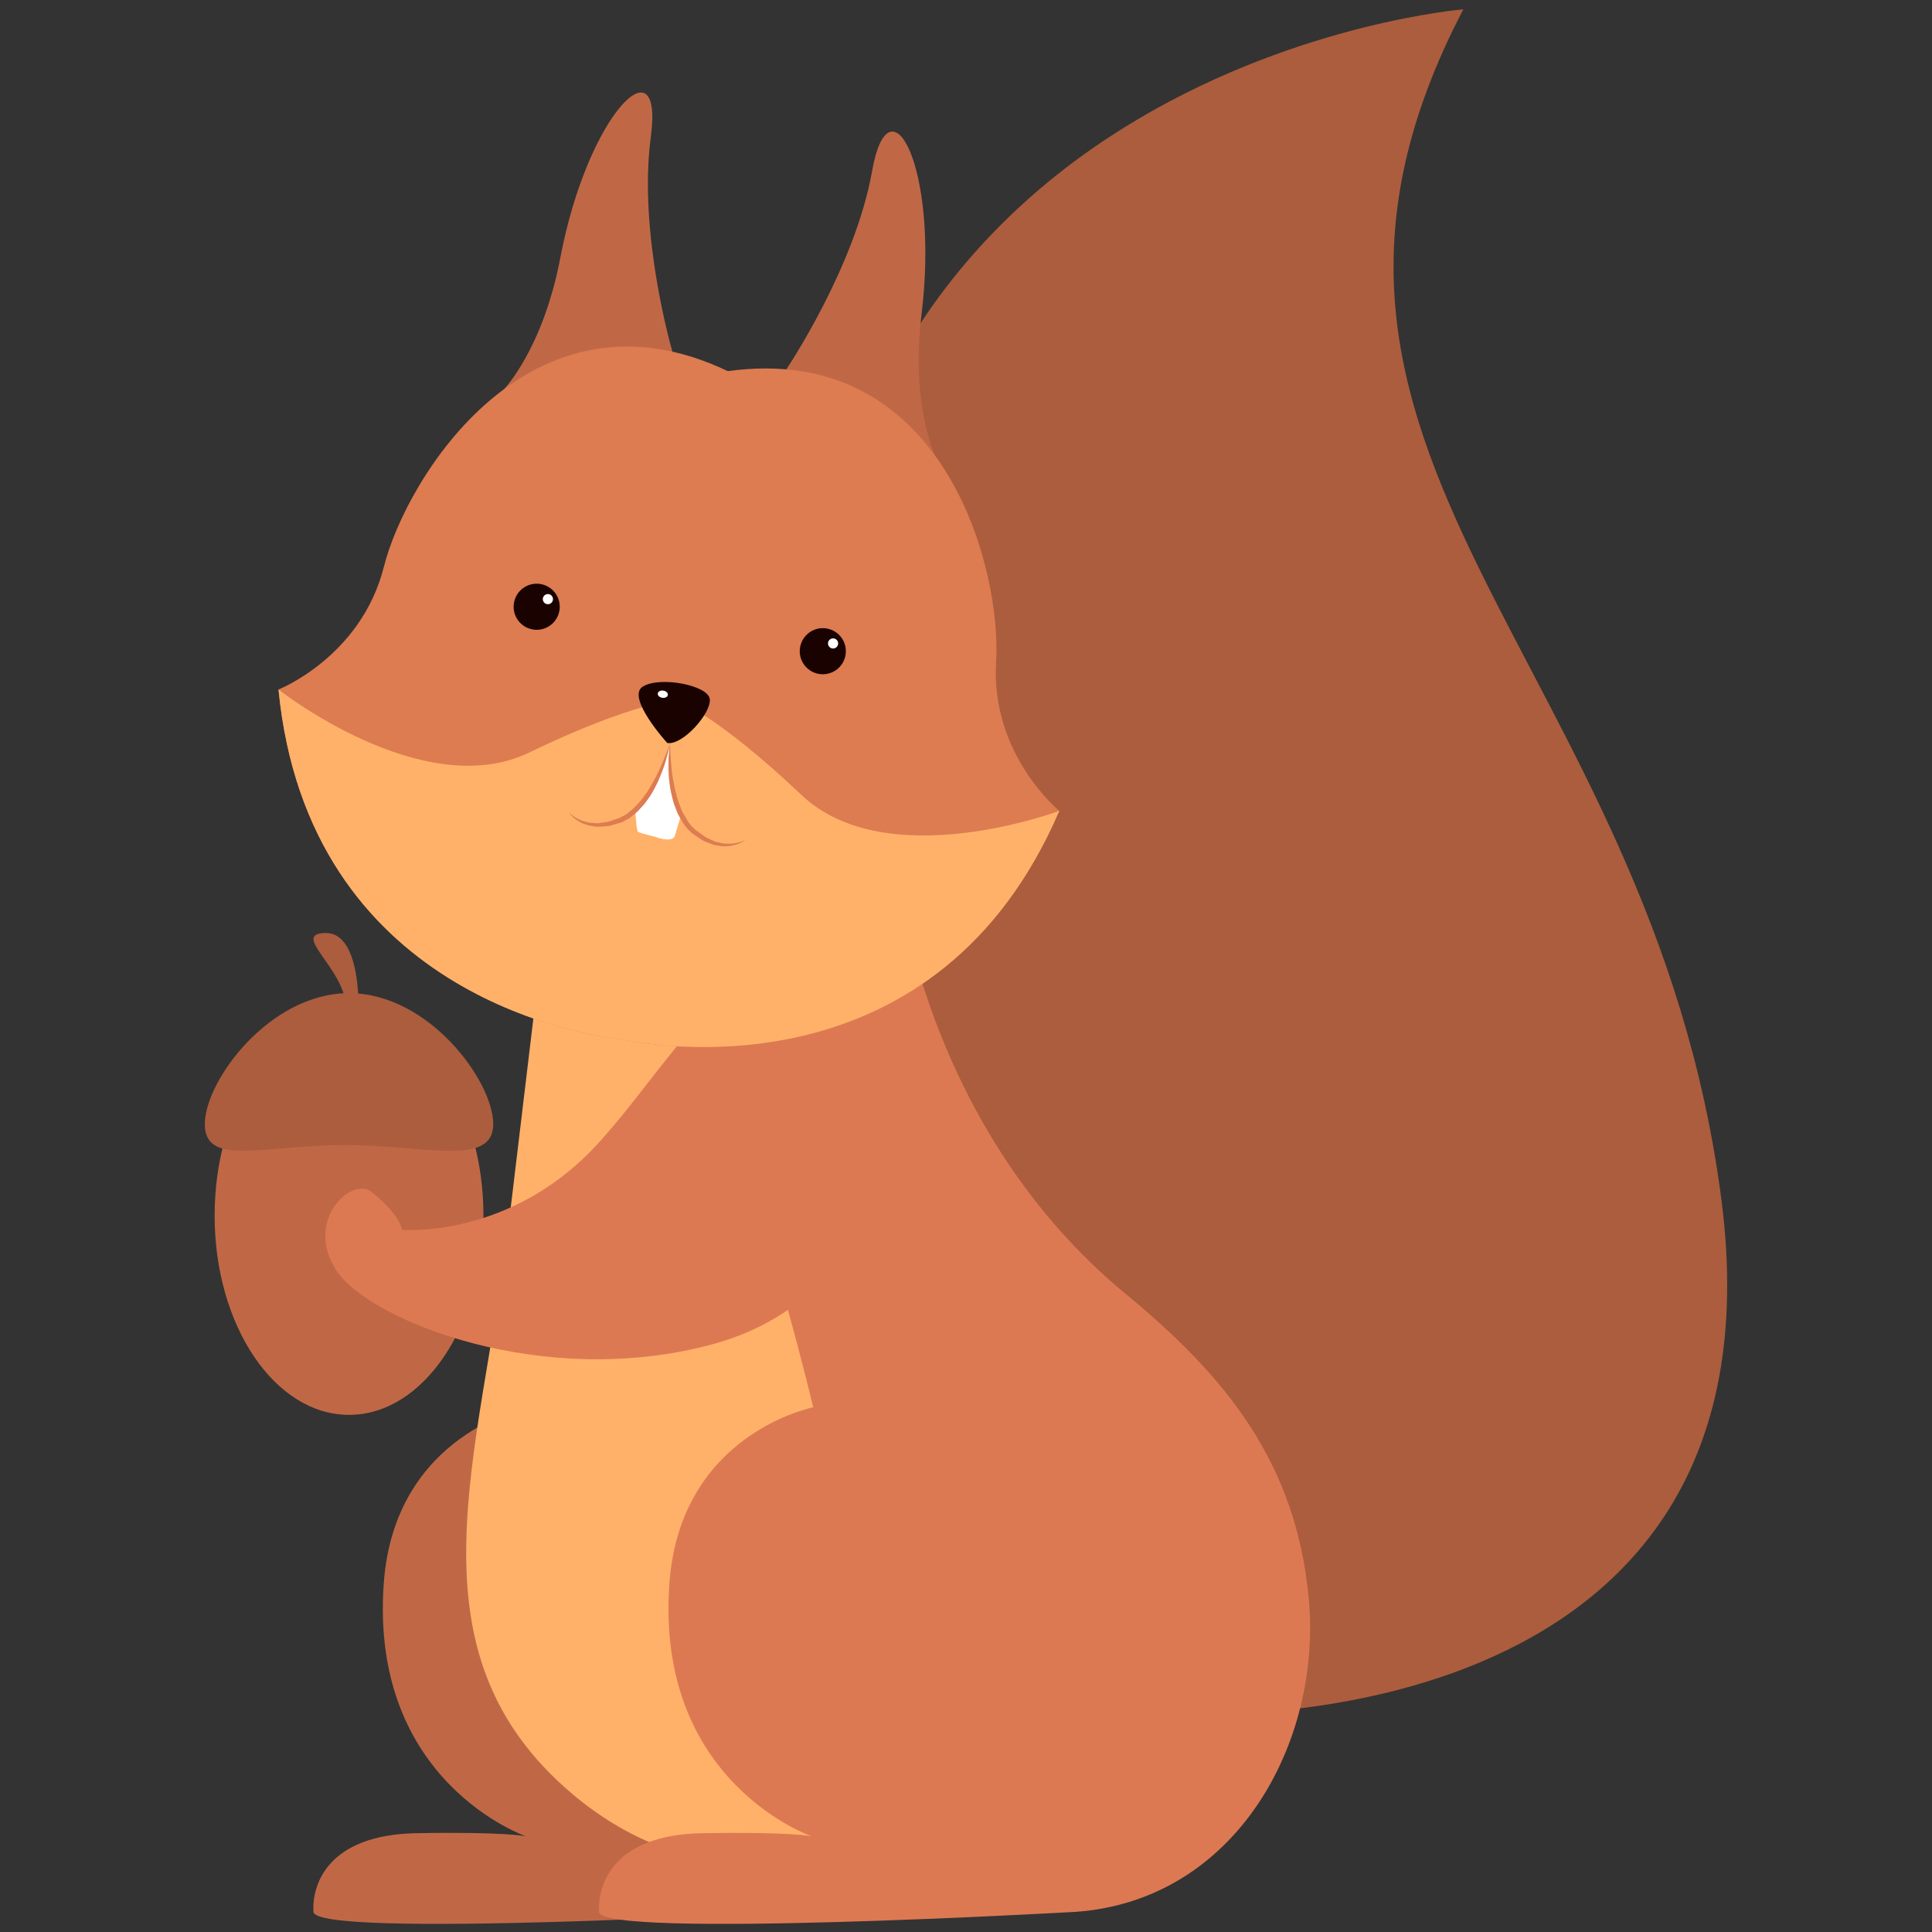 <?xml version="1.0" encoding="UTF-8" standalone="no"?>
<!-- Created with Inkscape (http://www.inkscape.org/) -->

<svg
   xmlns:dc="http://purl.org/dc/elements/1.1/"
   xmlns:cc="http://creativecommons.org/ns#"
   xmlns:rdf="http://www.w3.org/1999/02/22-rdf-syntax-ns#"
   xmlns:svg="http://www.w3.org/2000/svg"
   xmlns="http://www.w3.org/2000/svg"
   xmlns:sodipodi="http://sodipodi.sourceforge.net/DTD/sodipodi-0.dtd"
   xmlns:inkscape="http://www.inkscape.org/namespaces/inkscape"
   width="238"
   height="238"
   id="svg4149"
   version="1.1"
   inkscape:version="0.48.5 r10040"
   sodipodi:docname="New document 4">
  <rect width="100%" height="100%" fill="#333333" stroke="none"/>
  <defs
     id="defs4151" />
  <sodipodi:namedview
     id="base"
     pagecolor="#ffffff"
     bordercolor="#666666"
     borderopacity="1.0"
     inkscape:pageopacity="0.0"
     inkscape:pageshadow="2"
     inkscape:zoom="0.7"
     inkscape:cx="-249.34138"
     inkscape:cy="297.90838"
     inkscape:document-units="px"
     inkscape:current-layer="layer1"
     showgrid="false"
     fit-margin-top="1"
     fit-margin-left="1"
     fit-margin-right="1"
     fit-margin-bottom="1"
     inkscape:window-width="1536"
     inkscape:window-height="801"
     inkscape:window-x="-8"
     inkscape:window-y="-8"
     inkscape:window-maximized="1" />
  <g
     inkscape:label="Layer 1"
     inkscape:groupmode="layer"
     id="layer1"
     transform="translate(-150.945,-396.144)">
    <g
       transform="matrix(1.25,0,0,-1.25,95.768,967.366)"
       id="g4105">
      <g
         transform="translate(161.042,288.073)"
         id="g20">
        <path
           inkscape:connector-curvature="0"
           id="path22"
           style="fill:#ac5d3d;fill-opacity:1;fill-rule:nonzero;stroke:none"
           d="m 0,0 c 0,0 59.721,-3.3 52.749,50.653 -6.954,53.81 -48.437,73.384 -25.436,117.331 0,0 -63.417,-5.134 -64.706,-70.232 -1.392,-70.344 28.357,-83.377 28.357,-83.377 l 6.983,-17.25" />
      </g>
      <g
         transform="translate(91.784,337.176)"
         id="g24">
        <path
           inkscape:connector-curvature="0"
           id="path26"
           style="fill:#c06846;fill-opacity:1;fill-rule:nonzero;stroke:none"
           d="m 0,0 c 0,-10.844 -5.93,-19.634 -13.246,-19.634 -7.316,0 -13.245,8.79 -13.245,19.634 0,10.842 5.929,19.632 13.245,19.632 C -5.93,19.632 0,10.842 0,0" />
      </g>
      <g
         transform="translate(92.751,346.19)"
         id="g28">
        <path
           inkscape:connector-curvature="0"
           id="path30"
           style="fill:#ac5d3d;fill-opacity:1;fill-rule:nonzero;stroke:none"
           d="m 0,0 c 0,-4.26 -6.824,-2.053 -14.674,-2.053 -7.849,0 -13.751,-2.207 -13.751,2.053 0,4.261 6.364,12.912 14.213,12.912 C -6.362,12.912 0,4.261 0,0" />
      </g>
      <g
         transform="translate(104.758,369.19)"
         id="g32">
        <path
           inkscape:connector-curvature="0"
           id="path34"
           style="fill:#c06846;fill-opacity:1;fill-rule:nonzero;stroke:none"
           d="m 0,0 c 0,0 2.773,-23.749 22.179,-39.737 9.824,-8.096 16.737,-16.532 18.02,-29.88 1.378,-14.331 -7.17,-29.878 -22.949,-31.009 0,0 -46.822,-2.67 -46.976,0 -0.154,2.67 1.386,7.598 10.165,7.752 8.779,0.154 10.782,-0.308 10.782,-0.308 0,0 -15.448,5.307 -14.016,24.952 1.078,14.785 14.17,17.324 14.17,17.324 -4.159,17.405 5.046,44.437 5.046,44.437 l -8.897,5.391" />
      </g>
      <g
         transform="translate(99.023,375.967)"
         id="g36">
        <path
           inkscape:connector-curvature="0"
           id="path38"
           style="fill:#ffb169;fill-opacity:1;fill-rule:nonzero;stroke:none"
           d="M 0,0 C 0,0 -2.28,-19.107 -4.775,-39.891 -7.482,-62.45 -15.248,-81.63 1.54,-95.8 c 21.186,-17.882 50.519,1.848 45.59,20.946 -4.929,19.099 -27.649,65.293 -27.649,65.293 L 0,0 z" />
      </g>
      <g
         transform="translate(110.411,422.31)"
         id="g40">
        <path
           inkscape:connector-curvature="0"
           id="path42"
           style="fill:#c06846;fill-opacity:1;fill-rule:nonzero;stroke:none"
           d="m 0,0 c 0,0 -3.41,11.614 -2.13,21.184 1.28,9.57 -6.191,2.421 -8.918,-11.915 -1.708,-8.983 -5.547,-12.956 -5.547,-12.956 L 0,0 z" />
      </g>
      <g
         transform="translate(121.627,420.567)"
         id="g44">
        <path
           inkscape:connector-curvature="0"
           id="path46"
           style="fill:#c06846;fill-opacity:1;fill-rule:nonzero;stroke:none"
           d="m 0,0 c 0,0 6.773,10.032 8.457,19.539 1.685,9.507 6.634,0.428 4.882,-14.06 -1.097,-9.078 1.355,-14.027 1.355,-14.027 L 0,0 z" />
      </g>
      <g
         transform="translate(132.908,369.19)"
         id="g48">
        <path
           inkscape:connector-curvature="0"
           id="path50"
           style="fill:#dd7952;fill-opacity:1;fill-rule:nonzero;stroke:none"
           d="m 0,0 c 0,0 2.773,-23.749 22.179,-39.737 9.824,-8.096 16.737,-16.532 18.02,-29.88 1.378,-14.331 -7.17,-29.878 -22.949,-31.009 0,0 -46.822,-2.67 -46.976,0 -0.154,2.67 1.386,7.598 10.165,7.752 8.779,0.154 10.782,-0.308 10.782,-0.308 0,0 -15.448,5.307 -14.016,24.952 1.078,14.785 14.17,17.324 14.17,17.324 -4.159,17.405 -13.554,46.285 -13.554,46.285 l 9.703,3.543" />
      </g>
      <g
         transform="translate(148.536,377.071)"
         id="g52">
        <path
           inkscape:connector-curvature="0"
           id="path54"
           style="fill:#dd7b51;fill-opacity:1;fill-rule:nonzero;stroke:none"
           d="m 0,0 c -11.914,-27.726 -38.99,-23.345 -42.908,-22.562 -3.996,0.447 -31.101,4.484 -34.04,34.518 0,0 8.129,3.201 10.38,12.078 2.221,8.833 14.442,28.581 33.898,19.298 C -11.315,46.274 -5.662,23.749 -6.226,14.658 -6.773,5.517 0,0 0,0" />
      </g>
      <g
         transform="translate(83.775,335.768)"
         id="g56">
        <path
           inkscape:connector-curvature="0"
           id="path58"
           style="fill:#dd7952;fill-opacity:1;fill-rule:nonzero;stroke:none"
           d="m 0,0 c 0,0 10.771,-0.925 19.397,8.625 8.626,9.551 12.052,19.684 22.511,11.998 10.459,-7.685 5.684,-27.176 -11.104,-31.831 -16.788,-4.656 -34.038,2.275 -37.273,7.204 -3.234,4.928 1.49,9.297 3.44,7.753 C -0.21,1.516 0,0 0,0" />
      </g>
      <g
         transform="translate(148.536,377.071)"
         id="g60">
        <path
           inkscape:connector-curvature="0"
           id="path62"
           style="fill:#ffb169;fill-opacity:1;fill-rule:nonzero;stroke:none"
           d="m 0,0 c -11.914,-27.726 -38.99,-23.345 -42.908,-22.562 -3.996,0.447 -31.101,4.484 -34.04,34.518 0,0 14.239,-11.241 24.669,-6.227 10.434,5.037 14.573,5.191 14.573,5.191 0,0 3.896,-1.402 12.31,-9.368 C -16.978,-6.39 0,0 0,0" />
      </g>
      <g
         transform="translate(109.902,383.753)"
         id="g64">
        <path
           inkscape:connector-curvature="0"
           id="path66"
           style="fill:#1a0200;fill-opacity:1;fill-rule:nonzero;stroke:none"
           d="M 0,0 C 0,0 -4.121,4.529 -2.401,5.568 -0.681,6.607 4.009,5.689 4.188,4.337 4.368,2.984 1.549,-0.241 0,0" />
      </g>
      <g
         transform="translate(99.277,396.833)"
         id="g68">
        <path
           inkscape:connector-curvature="0"
           id="path70"
           style="fill:#1a0200;fill-opacity:1;fill-rule:nonzero;stroke:none"
           d="m 0,0 c -0.193,-1.24 -1.354,-2.089 -2.593,-1.896 -1.241,0.192 -2.089,1.354 -1.897,2.594 0.193,1.239 1.354,2.089 2.594,1.896 C -0.656,2.401 0.192,1.24 0,0" />
      </g>
      <g
         transform="translate(111.278,376.638)"
         id="g72">
        <path
           inkscape:connector-curvature="0"
           id="path74"
           style="fill:#ffffff;fill-opacity:1;fill-rule:nonzero;stroke:none"
           d="m 0,0 c -0.295,-0.776 -0.586,-2.034 -0.71,-2.188 -0.425,-0.484 -1.835,0.051 -1.835,0.051 0,0 -1.369,0.338 -1.694,0.488 -0.139,0.072 -0.219,1.005 -0.292,2.14 2.095,1.919 3.125,5.5 3.366,6.41 C -1.141,6.898 -1.141,6.898 -1.12,6.869 -1.187,5.807 -1.72,2.413 0,0" />
      </g>
      <g
         transform="translate(117.618,374.219)"
         id="g76">
        <path
           inkscape:connector-curvature="0"
           id="path78"
           style="fill:#dd7b51;fill-opacity:1;fill-rule:nonzero;stroke:none"
           d="M 0,0 C -0.238,-0.193 -0.523,-0.322 -0.811,-0.437 -1.109,-0.509 -1.409,-0.628 -1.724,-0.626 L -2.196,-0.65 c -0.156,0.015 -0.311,0.046 -0.467,0.068 l -0.469,0.078 -0.441,0.169 c -0.293,0.115 -0.603,0.209 -0.85,0.405 L -5.21,0.591 c -0.254,0.228 -0.463,0.39 -0.669,0.676 -0.225,0.257 -0.376,0.548 -0.525,0.799 -0.156,0.261 -0.309,0.522 -0.409,0.833 -0.108,0.299 -0.241,0.595 -0.323,0.896 -0.149,0.604 -0.296,1.207 -0.352,1.823 -0.074,0.611 -0.107,1.227 -0.108,1.84 -0.001,0.613 0.042,1.226 0.117,1.832 l 0,-10e-4 0.033,0.247 0.007,-0.247 0,-0.002 C -7.425,8.678 -7.395,8.072 -7.333,7.469 -7.287,6.867 -7.21,6.266 -7.094,5.677 -7.027,5.384 -6.992,5.084 -6.916,4.795 L -6.678,3.933 C -6.596,3.648 -6.472,3.389 -6.373,3.115 -6.29,2.842 -6.128,2.581 -5.974,2.317 -5.815,2.042 -5.687,1.79 -5.511,1.585 -5.374,1.364 -5.101,1.141 -4.913,0.954 L -4.196,0.44 C -3.967,0.247 -3.694,0.143 -3.43,0.015 l 0.399,-0.19 0.426,-0.101 c 0.143,-0.032 0.286,-0.072 0.43,-0.098 l 0.441,-0.012 c 0.298,-0.04 0.588,0.039 0.886,0.074 C -0.56,-0.23 -0.269,-0.15 0,0" />
      </g>
      <g
         transform="translate(100.183,376.928)"
         id="g80">
        <path
           inkscape:connector-curvature="0"
           id="path82"
           style="fill:#dd7b51;fill-opacity:1;fill-rule:nonzero;stroke:none"
           d="M 0,0 C 0,0 0.155,-0.181 0.489,-0.402 0.647,-0.527 0.864,-0.638 1.117,-0.75 1.36,-0.881 1.679,-0.918 1.994,-1.023 2.332,-1.024 2.69,-1.13 3.073,-1.054 c 0.382,0.056 0.784,0.076 1.18,0.24 0.201,0.064 0.404,0.13 0.61,0.197 0.163,0.029 0.384,0.199 0.577,0.289 l 0.302,0.165 0.245,0.206 c 0.158,0.144 0.339,0.263 0.481,0.421 0.309,0.342 0.668,0.663 0.896,1.029 0.13,0.177 0.259,0.352 0.386,0.526 0.113,0.188 0.225,0.374 0.335,0.557 0.442,0.732 0.79,1.46 1.067,2.093 0.265,0.638 0.488,1.173 0.62,1.557 0.138,0.382 0.217,0.601 0.217,0.601 0,0 -0.045,-0.228 -0.123,-0.628 C 9.772,5.803 9.642,5.232 9.415,4.568 9.175,3.911 8.899,3.133 8.468,2.359 8.266,1.968 8.032,1.57 7.739,1.189 7.479,0.777 7.142,0.472 6.833,0.122 6.662,-0.062 6.452,-0.202 6.262,-0.363 L 5.971,-0.593 5.667,-0.753 C 5.449,-0.854 5.304,-0.981 5.026,-1.052 4.804,-1.115 4.584,-1.177 4.368,-1.239 3.945,-1.399 3.497,-1.389 3.086,-1.417 c -0.411,-0.048 -0.8,0.089 -1.153,0.121 -0.336,0.129 -0.661,0.212 -0.9,0.381 -0.25,0.149 -0.457,0.29 -0.604,0.437 C 0.117,-0.206 0,0 0,0" />
      </g>
      <g
         transform="translate(79.463,357.87)"
         id="g84">
        <path
           inkscape:connector-curvature="0"
           id="path86"
           style="fill:#ac5d3d;fill-opacity:1;fill-rule:nonzero;stroke:none"
           d="M 0,0 C 0,0 0.183,7.239 -3.258,7.162 -6.7,7.085 -1.463,3.773 -1.232,0 -1.001,-3.773 0.001,-0.308 0.001,-0.308" />
      </g>
      <g
         transform="translate(127.474,392.452)"
         id="g88">
        <path
           inkscape:connector-curvature="0"
           id="path90"
           style="fill:#1a0200;fill-opacity:1;fill-rule:nonzero;stroke:none"
           d="m 0,0 c -0.193,-1.24 -1.354,-2.089 -2.594,-1.896 -1.24,0.192 -2.089,1.354 -1.896,2.594 0.193,1.239 1.354,2.089 2.594,1.896 C -0.656,2.401 0.192,1.24 0,0" />
      </g>
      <g
         transform="translate(126.736,393.49)"
         id="g92">
        <path
           inkscape:connector-curvature="0"
           id="path94"
           style="fill:#ffffff;fill-opacity:1;fill-rule:nonzero;stroke:none"
           d="m 0,0 c -0.042,-0.273 -0.298,-0.46 -0.571,-0.417 -0.274,0.042 -0.46,0.297 -0.418,0.571 0.043,0.273 0.298,0.46 0.572,0.417 C -0.144,0.529 0.042,0.273 0,0" />
      </g>
      <g
         transform="translate(98.631,397.856)"
         id="g96">
        <path
           inkscape:connector-curvature="0"
           id="path98"
           style="fill:#ffffff;fill-opacity:1;fill-rule:nonzero;stroke:none"
           d="m 0,0 c -0.042,-0.273 -0.298,-0.46 -0.571,-0.417 -0.274,0.042 -0.461,0.297 -0.418,0.571 0.042,0.273 0.298,0.46 0.571,0.417 C -0.144,0.529 0.042,0.273 0,0" />
      </g>
      <g
         transform="translate(109.957,388.486)"
         id="g100">
        <path
           inkscape:connector-curvature="0"
           id="path102"
           style="fill:#ffffff;fill-opacity:1;fill-rule:nonzero;stroke:none"
           d="m 0,0 c -0.03,-0.195 -0.276,-0.319 -0.55,-0.276 -0.273,0.042 -0.47,0.234 -0.439,0.429 0.03,0.197 0.276,0.32 0.549,0.278 C -0.166,0.388 0.031,0.196 0,0" />
      </g>
    </g>
  </g>
</svg>
